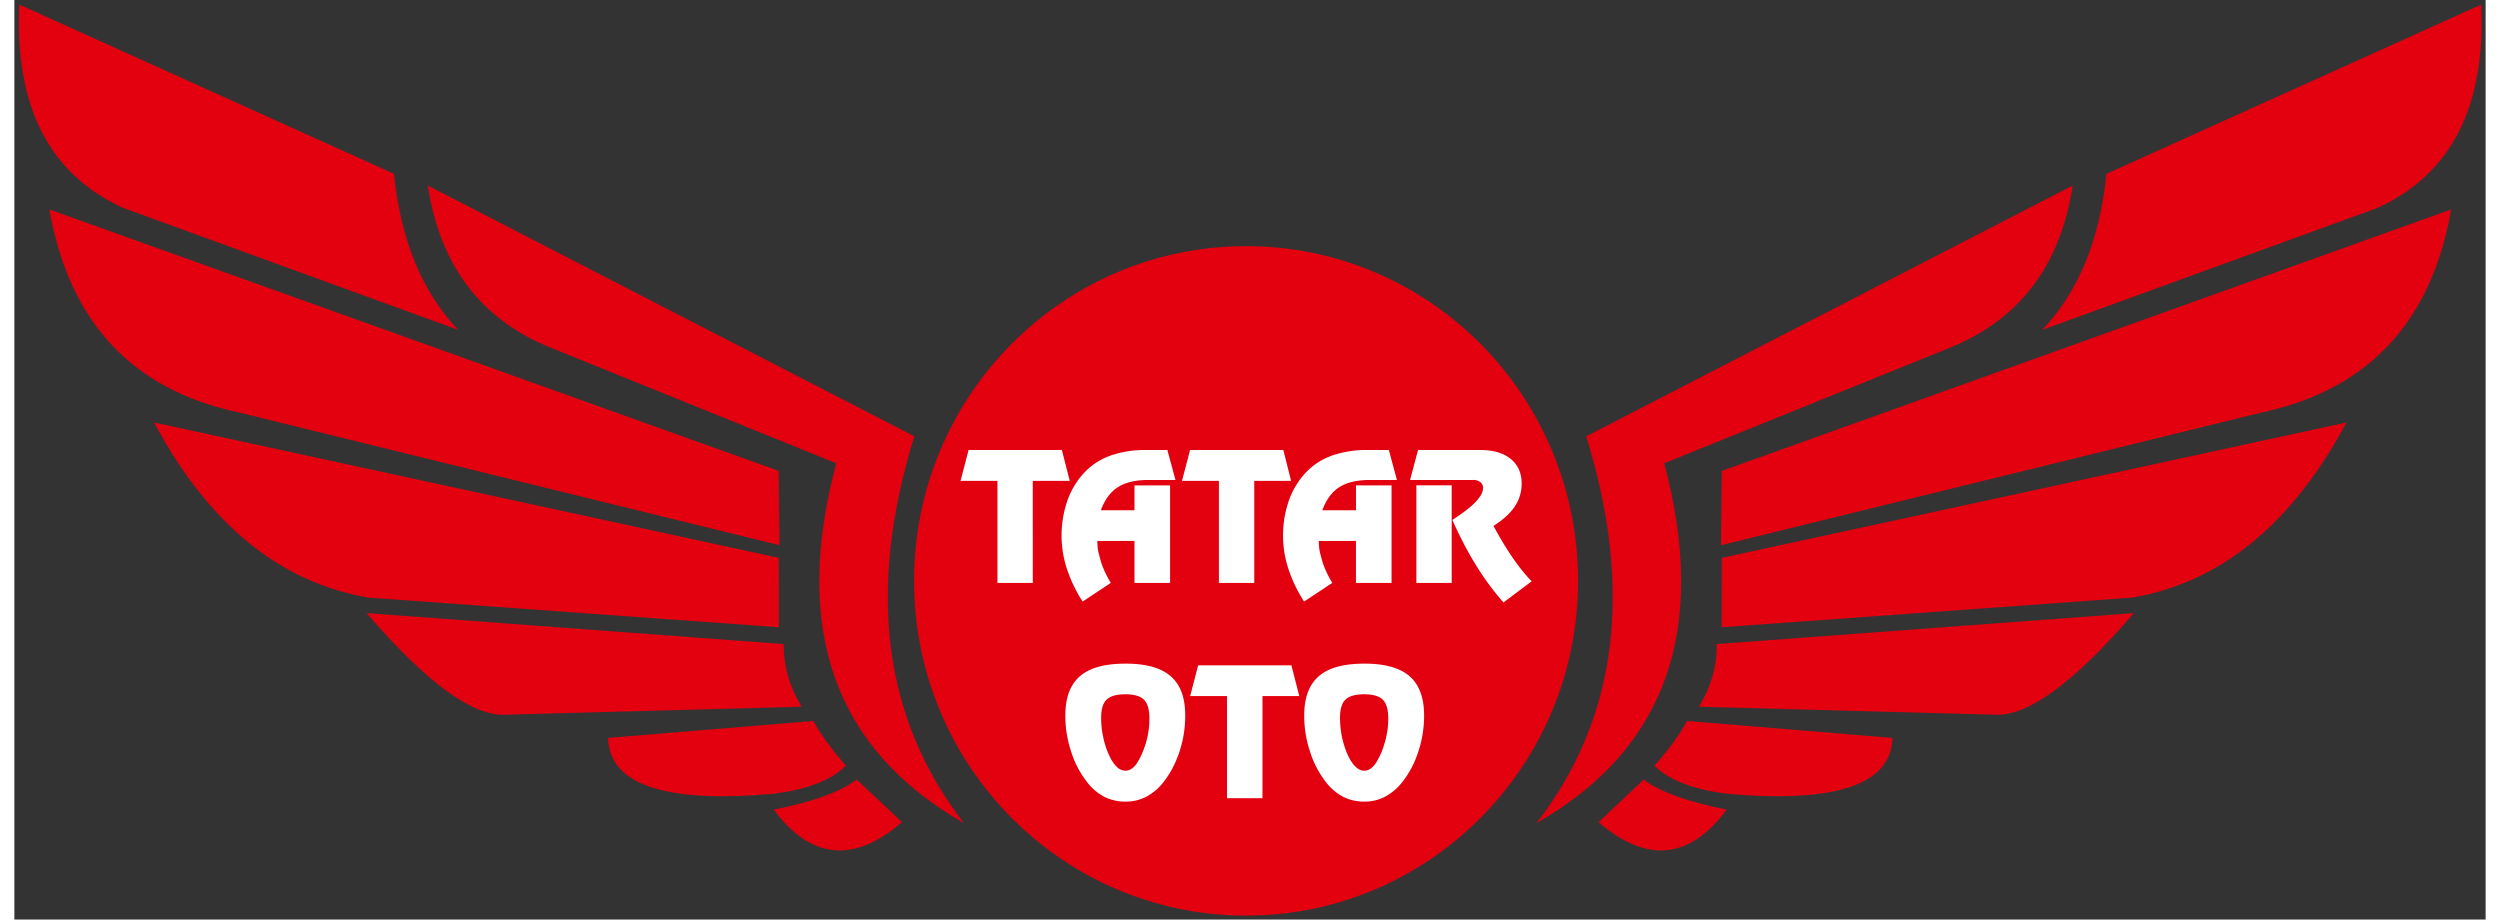 <svg xmlns="http://www.w3.org/2000/svg" width="87" height="32" viewBox="0 0 86 32"><rect x="0" y="0" width="86" height="32" fill="#333333" stroke="none"/><g id="surface1"><path style="stroke:none;fill-rule:evenodd;fill:#e3000f;fill-opacity:1" d="M28.602 16.121c-1.543 5.777-.063 9.953 4.445 12.524-2.813-3.625-3.387-8.11-1.727-13.461-11.289-5.817-16.933-8.727-16.933-8.727.422 2.781 1.847 4.664 4.281 5.645l9.934 4.02"/><path style="stroke:none;fill-rule:evenodd;fill:#e3000f;fill-opacity:1" d="M26.625 18.973c-.02-1.727-.027-2.586-.027-2.586-16.922-6.063-25.38-9.098-25.38-9.098.688 3.922 2.887 6.277 6.598 7.066l18.809 4.618M4.863 14.703l21.739 4.711c0 1.61.003 2.414.003 2.414L12.32 20.797c-3.078-.524-5.566-2.555-7.457-6.094M27.398 24.594c-.425-.692-.632-1.418-.625-2.18l-14.515-1.078c2.082 2.422 3.691 3.598 4.836 3.535 6.867-.187 10.304-.277 10.304-.277M28.938 26.648c-.532-.617-.91-1.136-1.13-1.558l-7.148.59c.047 1.617 1.945 2.27 5.695 1.949 1.2-.14 2.06-.465 2.582-.98M26.426 28.176c1.351-.27 2.316-.617 2.89-1.047 1.051.988 1.575 1.484 1.575 1.484-1.684 1.442-3.172 1.297-4.465-.437M3.77 7.23C1.203 6.047.008 3.691.172.16 8.867 4.086 13.21 6.05 13.21 6.05c.234 2.298.976 4.106 2.234 5.43L3.77 7.23M42.863 8.566c6.383 0 11.555 5.215 11.555 11.649 0 6.433-5.172 11.648-11.555 11.648-6.379 0-11.554-5.215-11.554-11.648 0-6.434 5.175-11.649 11.554-11.649"/><path style="stroke:none;fill-rule:evenodd;fill:#e3000f;fill-opacity:1" d="M57.414 16.121c1.543 5.777.063 9.953-4.445 12.524 2.812-3.625 3.39-8.11 1.73-13.461 11.29-5.817 16.93-8.727 16.93-8.727-.422 2.781-1.848 4.664-4.277 5.645l-9.938 4.02"/><path style="stroke:none;fill-rule:evenodd;fill:#e3000f;fill-opacity:1" d="M59.39 18.973c.02-1.727.028-2.586.028-2.586 16.922-6.063 25.383-9.098 25.383-9.098-.688 3.922-2.887 6.277-6.598 7.066l-18.812 4.618M81.156 14.703l-21.738 4.711c-.004 1.61-.004 2.414-.004 2.414l14.281-1.031c3.082-.524 5.567-2.555 7.461-6.094M58.621 24.594c.426-.692.633-1.418.621-2.18l14.516-1.078c-2.078 2.422-3.692 3.598-4.832 3.535-6.871-.187-10.305-.277-10.305-.277M57.078 26.648c.535-.617.91-1.136 1.129-1.558l7.152.59c-.046 1.617-1.949 2.27-5.695 1.949-1.2-.14-2.062-.465-2.586-.98M59.59 28.176c-1.352-.27-2.317-.617-2.89-1.047-1.048.988-1.571 1.484-1.571 1.484 1.68 1.442 3.168 1.297 4.46-.437M82.25 7.23c2.563-1.183 3.762-3.539 3.594-7.07l-13.04 5.89c-.23 2.298-.976 4.106-2.234 5.43 7.785-2.835 11.68-4.25 11.68-4.25"/><path style="stroke:none;fill-rule:nonzero;fill:#fff;fill-opacity:1" d="M35.441 20.285h-1.23v-3.55h-1.285l.281-1.075h3.246l.274 1.074H35.44Zm3.946-4.625h.738l.281 1.043h-.937c-.45 0-.805.082-1.063.25-.261.164-.46.434-.597.805h1.171v-.867h1.239v3.394H38.98v-1.46h-1.292c0 .124.007.241.03.355.024.113.06.242.102.39.078.239.192.477.336.715l-.98.649a4.902 4.902 0 0 1-.551-1.149 3.723 3.723 0 0 1 .031-2.394 2.75 2.75 0 0 1 .621-.989c.25-.25.547-.437.899-.558a3.688 3.688 0 0 1 1.21-.184Zm3.761 4.625h-1.23v-3.55h-1.285l.281-1.075h3.246l.27 1.074h-1.282Zm3.946-4.625h.738l.281 1.043h-.937c-.45 0-.805.082-1.067.25-.257.164-.457.434-.593.805h1.172v-.867h1.238v3.394h-1.239v-1.46h-1.292c0 .124.007.241.03.355.024.113.06.242.102.39.078.239.192.477.336.715l-.98.649a4.902 4.902 0 0 1-.551-1.149 3.723 3.723 0 0 1 .031-2.394 2.75 2.75 0 0 1 .621-.989c.25-.25.547-.437.899-.558a3.688 3.688 0 0 1 1.21-.184Zm1.695 1.23h1.23v3.395h-1.23Zm2.684 1.41c.207.387.418.74.636 1.063.22.325.45.614.692.867l-.98.735a9.46 9.46 0 0 1-.954-1.293c-.289-.465-.562-.988-.824-1.578.371-.242.645-.453.812-.63.172-.183.254-.339.254-.48a.254.254 0 0 0-.093-.207.402.402 0 0 0-.262-.074H48.57l.278-1.043H51c.46 0 .816.102 1.07.309.258.207.383.492.383.863 0 .29-.078.55-.238.793-.16.238-.406.465-.742.676ZM37.82 24.974c0 .218.02.437.067.652.043.219.105.426.195.621.078.184.168.324.27.426a.442.442 0 0 0 .312.148c.07 0 .14-.02.211-.066a.647.647 0 0 0 .184-.188c.136-.21.242-.453.324-.73.078-.273.117-.55.117-.828 0-.313-.063-.531-.188-.656-.12-.125-.34-.192-.648-.192-.309 0-.527.063-.656.188-.125.12-.188.332-.188.625Zm.844-1.88c.715 0 1.238.145 1.574.438.34.29.508.746.508 1.367 0 .434-.066.856-.203 1.266-.137.41-.324.762-.559 1.059a1.89 1.89 0 0 1-.597.504 1.55 1.55 0 0 1-.723.168 1.63 1.63 0 0 1-.73-.165 1.807 1.807 0 0 1-.598-.507 3.354 3.354 0 0 1-.559-1.063 3.933 3.933 0 0 1-.203-1.262c0-.617.168-1.074.508-1.367.336-.293.863-.437 1.582-.437Zm4.77 4.684h-1.235v-3.554h-1.281l.277-1.07h3.246l.274 1.07h-1.281Zm2.699-2.804c0 .218.02.437.062.652.047.219.11.426.196.621.078.184.172.324.273.426.102.101.203.148.313.148.07 0 .14-.02.21-.066a.647.647 0 0 0 .184-.188c.137-.21.242-.453.32-.73.079-.273.121-.55.121-.828 0-.313-.062-.531-.187-.656-.121-.125-.34-.192-.648-.192-.313 0-.532.063-.657.188-.125.12-.187.332-.187.625Zm.844-1.88c.714 0 1.238.145 1.574.438.336.29.508.746.508 1.367 0 .434-.07.856-.204 1.266-.136.41-.324.762-.562 1.059a1.89 1.89 0 0 1-.598.504 1.534 1.534 0 0 1-.718.168c-.266 0-.512-.055-.73-.165a1.807 1.807 0 0 1-.599-.507 3.354 3.354 0 0 1-.558-1.063 3.933 3.933 0 0 1-.203-1.262c0-.617.168-1.074.508-1.367.335-.293.863-.437 1.582-.437"/></g></svg>